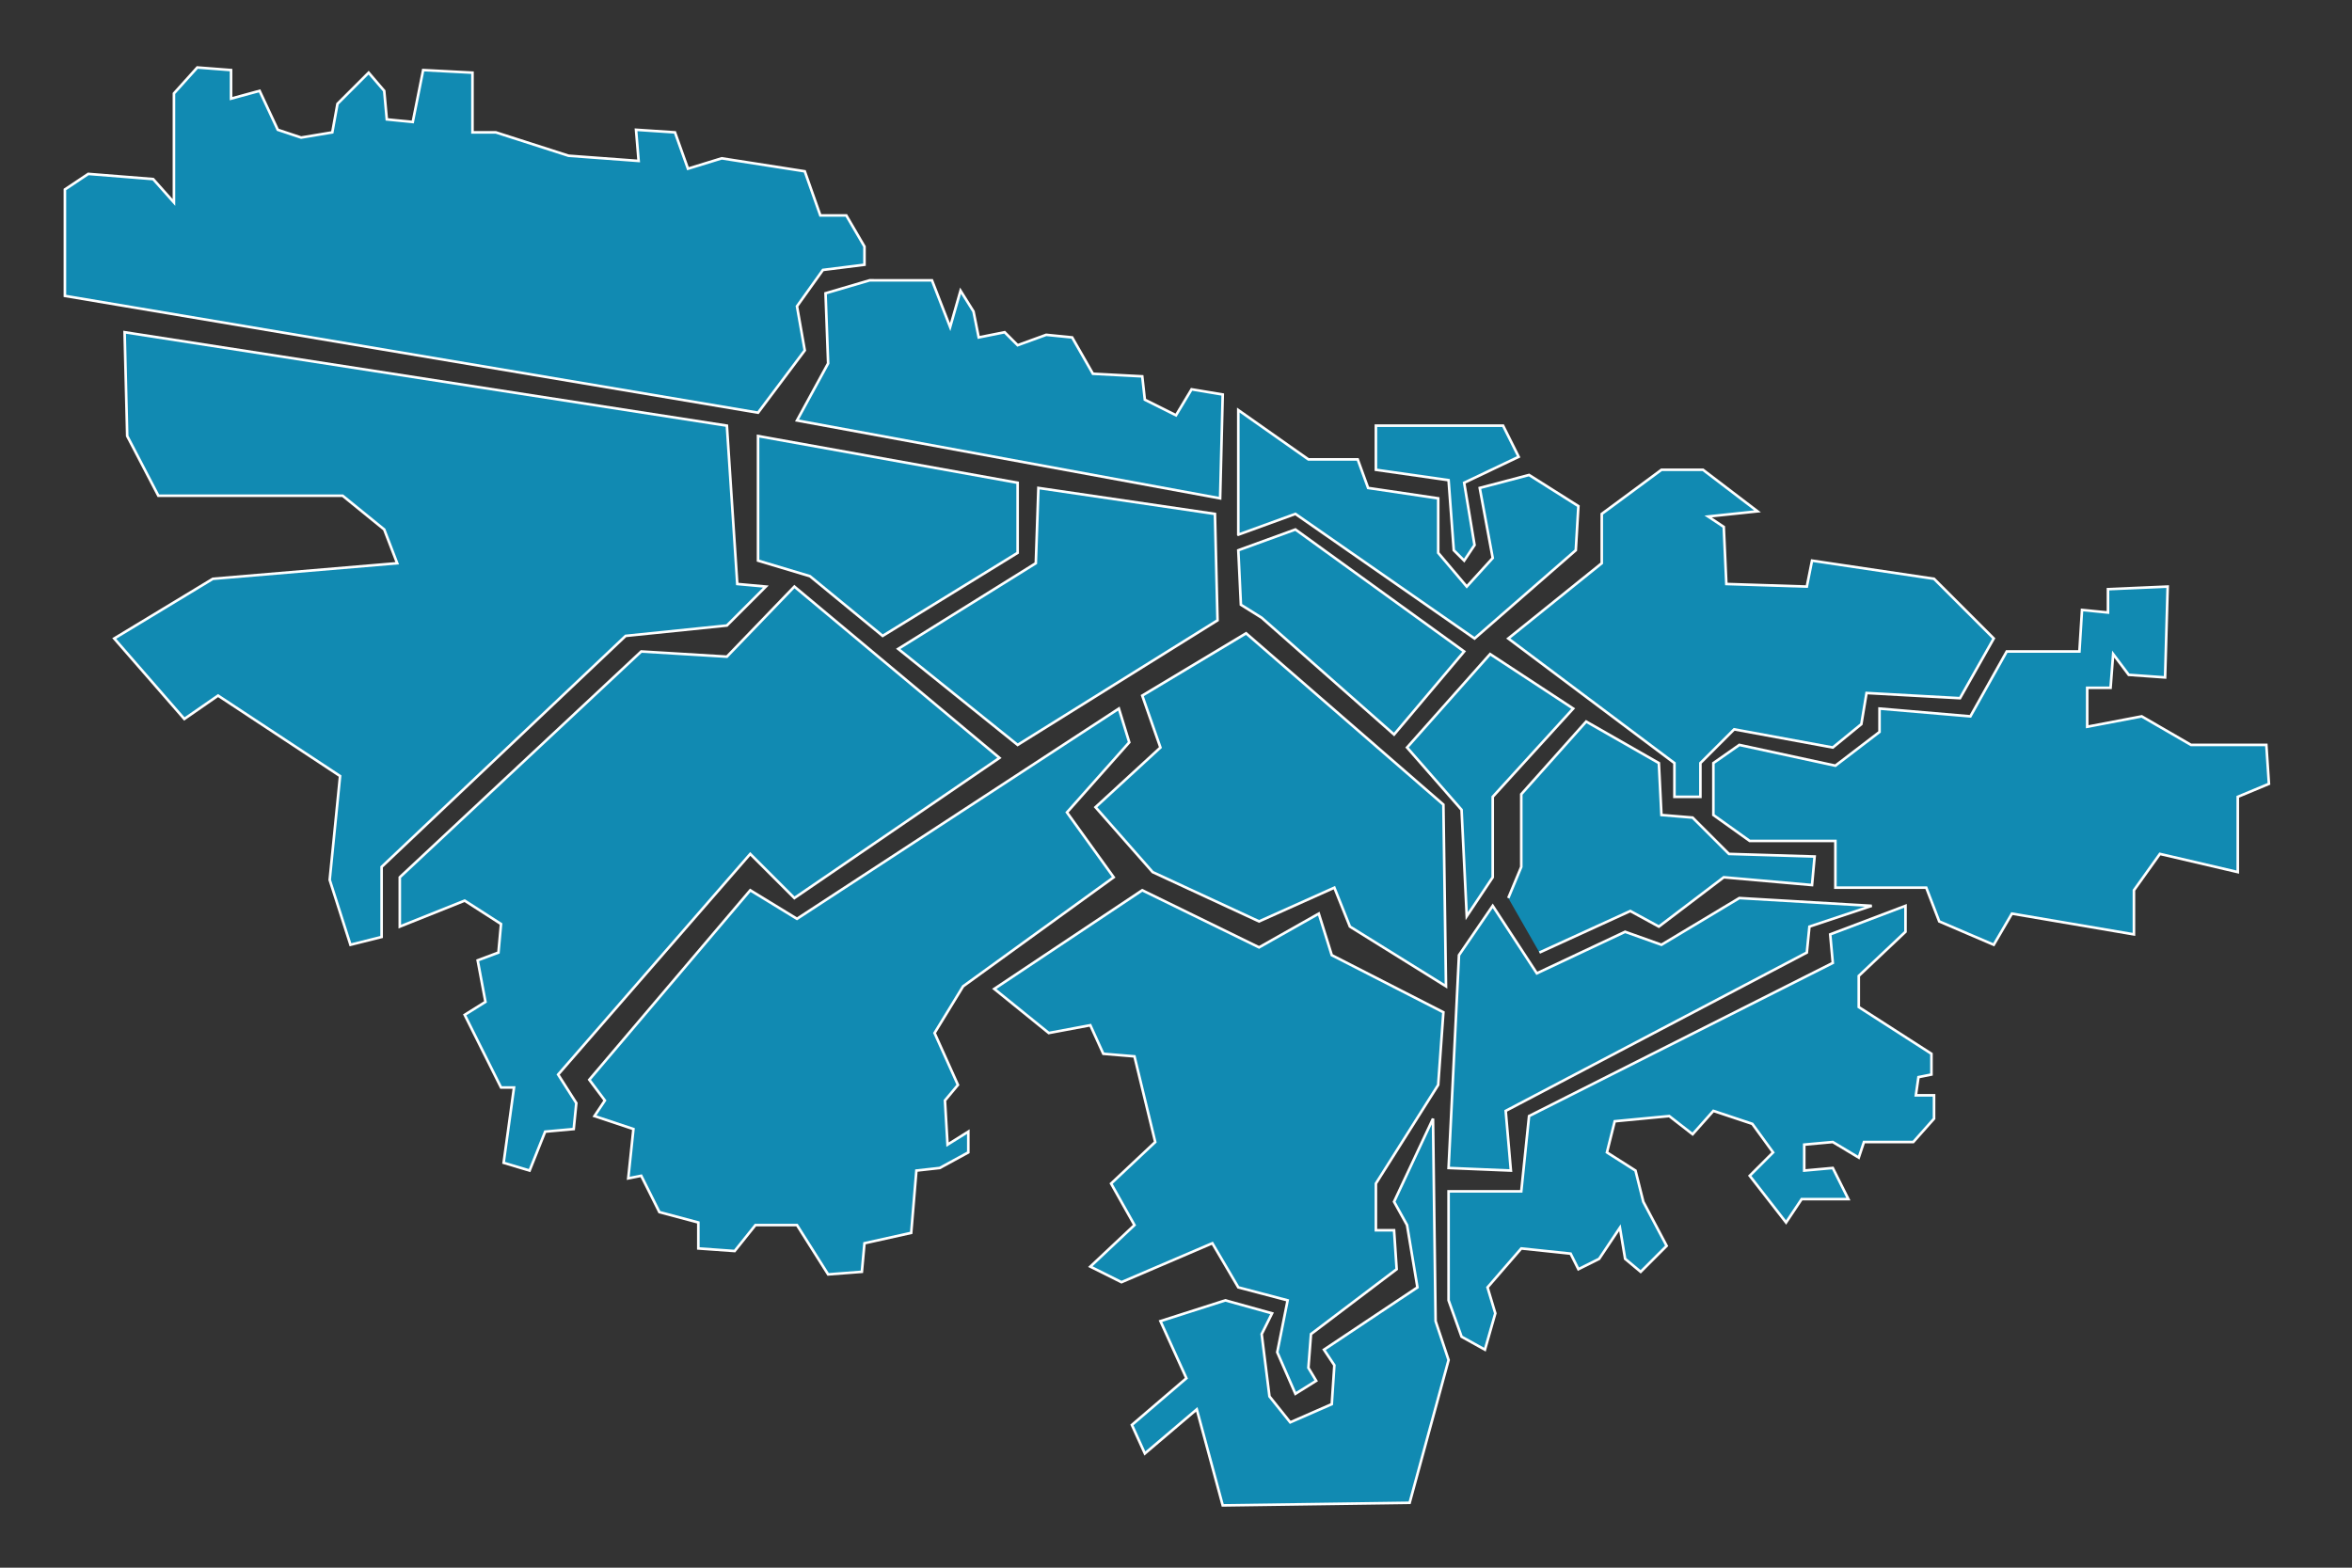 <svg xmlns="http://www.w3.org/2000/svg" width="906" height="604" viewBox="0 0 906 604">
  <rect x="0" y="0" width="906" height="604" fill="#333333" stroke="none"/>
  <defs>
    <style>
      .cls-1 {
        fill: #118ab2;
        stroke: #feffff;
        stroke-width: 1px;
        fill-rule: evenodd;
      }
    </style>
  </defs>
  <path id="Forma_4" data-name="Forma 4" class="cls-1" d="M292,168v48l20,6,28,23,52-32V186Z"/>
  <path id="Forma_5" data-name="Forma 5" class="cls-1" d="M346,250l53-33,1-29,68,10,1,41-77,48Z"/>
  <path id="Forma_6" data-name="Forma 6" class="cls-1" d="M478,233l8,5,51,45,27-32-65-47-22,8Z"/>
  <path id="Forma_7" data-name="Forma 7" class="cls-1" d="M307,162l163,30,1-40-12-2-6,10-12-6-1-9-19-1-8-14-10-1-11,4-5-5-10,2-2-10-5-8-4,14-7-18H335l-17,5,1,27Z"/>
  <path id="Forma_8" data-name="Forma 8" class="cls-1" d="M422,311l22,25,41,19,29-13,6,15,37,23-1-70-76-66-40,24,7,20Z"/>
  <path id="Forma_9" data-name="Forma 9" class="cls-1" d="M227,416l6,8-4,6,15,5-2,19,5-1,7,14,15,4v10l14,1,8-10h16l12,19,13-1,1-11,18-4,2-24,9-1,11-6v-8l-8,5-1-17,5-6-9-20,11-18,58-42-18-25,24-27-4-13L307,354l-18-11Z"/>
  <path id="Forma_10" data-name="Forma 10" class="cls-1" d="M404,398l-21-17,57-38,45,22,23-13,5,16,43,22-2,28-24,38v18h7l1,15-33,25-1,13,3,5-8,5-7-16,4-20-19-5-10-17-35,15-12-6,17-16-9-16,17-16-8-33-12-1-5-11Z"/>
  <path id="Forma_11" data-name="Forma 11" class="cls-1" d="M477,206l22-8,69,48,39-34,1-17-19-12-19,5,5,27-10,11-11-13V192l-27-4-4-11H504l-27-19v48Z"/>
  <path id="Forma_12" data-name="Forma 12" class="cls-1" d="M530,181l28,4,2,27,4,4,4-6-4-24,21-10-6-12H530v17Z"/>
  <path id="Forma_13" data-name="Forma 13" class="cls-1" d="M542,288l21,24,2,41,10-15V307l31-34-32-21Z"/>
  <path id="Forma_14" data-name="Forma 14" class="cls-1" d="M581,346l5-12V306l25-28,28,16,1,20,12,1,14,14,33,1-1,11-34-3-25,19-11-6-35,16"/>
  <path id="Forma_15" data-name="Forma 15" class="cls-1" d="M592,375l-17-26-13,19-4,82,24,1-2-23,116-61,1-10,24-8-51-3-30,18-14-5Z"/>
  <path id="Forma_16" data-name="Forma 16" class="cls-1" d="M471,580l72-1,15-55-5-15-1-78-15,32,5,9,4,24-36,24,4,6-1,15-16,7-8-10-3-24,4-8-18-5-25,8,10,22-21,18,5,11,20-17Z"/>
  <path id="Forma_17" data-name="Forma 17" class="cls-1" d="M581,246l64,48v13h10V294l13-13,38,7,11-9,2-12,36,2,13-23-23-23-47-7-2,10-31-1-1-22-6-4,19-2-21-16H640l-23,17v19Z"/>
  <path id="Forma_19" data-name="Forma 19" class="cls-1" d="M814,252l6,8,14,1,1-35-23,1v9l-10-1-1,16H773l-14,25-35-3v9l-17,13-37-8-10,7v20l14,10h33v18h35l5,13,21,9,7-12,47,8V343l10-14,30,7V307l12-5-1-15H844l-19-11-21,4V265h9Z"/>
  <path id="Forma_20" data-name="Forma 20" class="cls-1" d="M738,422h7v9l-8,9H718l-2,6-10-6-11,1v10l11-1,6,12H694l-6,9-14-18,9-9-8-11-15-5-8,9-9-7-21,2-3,12,11,7,3,12,9,17-10,10-6-5-2-12-8,12-8,4-3-6-19-2-13,15,3,10-4,14-9-5-5-14V459h28l3-29,117-59-1-11,29-11v10l-18,17v12l28,18v8l-5,1Z"/>
  <path id="Forma_1" data-name="Forma 1" class="cls-1" d="M25,114l267,45,18-24-3-17,10-14,16-2V95l-7-12H316l-6-17-32-5-13,4-5-14-15-1,1,12-27-2-28-9h-9V28l-19-1-4,20-10-1-1-11-6-7L130,40l-2,11-12,2-9-3-7-15L89,38V27L76,26,67,36V78l-8-9L34,67l-9,6v41Z"/>
  <path id="Forma_2" data-name="Forma 2" class="cls-1" d="M48,128l232,36,4,61,11,1-15,15-39,4-94,89v27l-12,3-8-25,4-40L84,268l-13,9L44,246l38-23,71-6-5-13-16-13H61L49,168Z"/>
  <path id="Forma_3" data-name="Forma 3" class="cls-1" d="M179,347l-25,10V338l93-87,33,2,26-27,79,66-79,54-17-17-74,85,7,11-1,10-11,1-6,15-10-3,4-29h-5l-14-28,8-5-3-16,8-3,1-11Z"/>
</svg>
